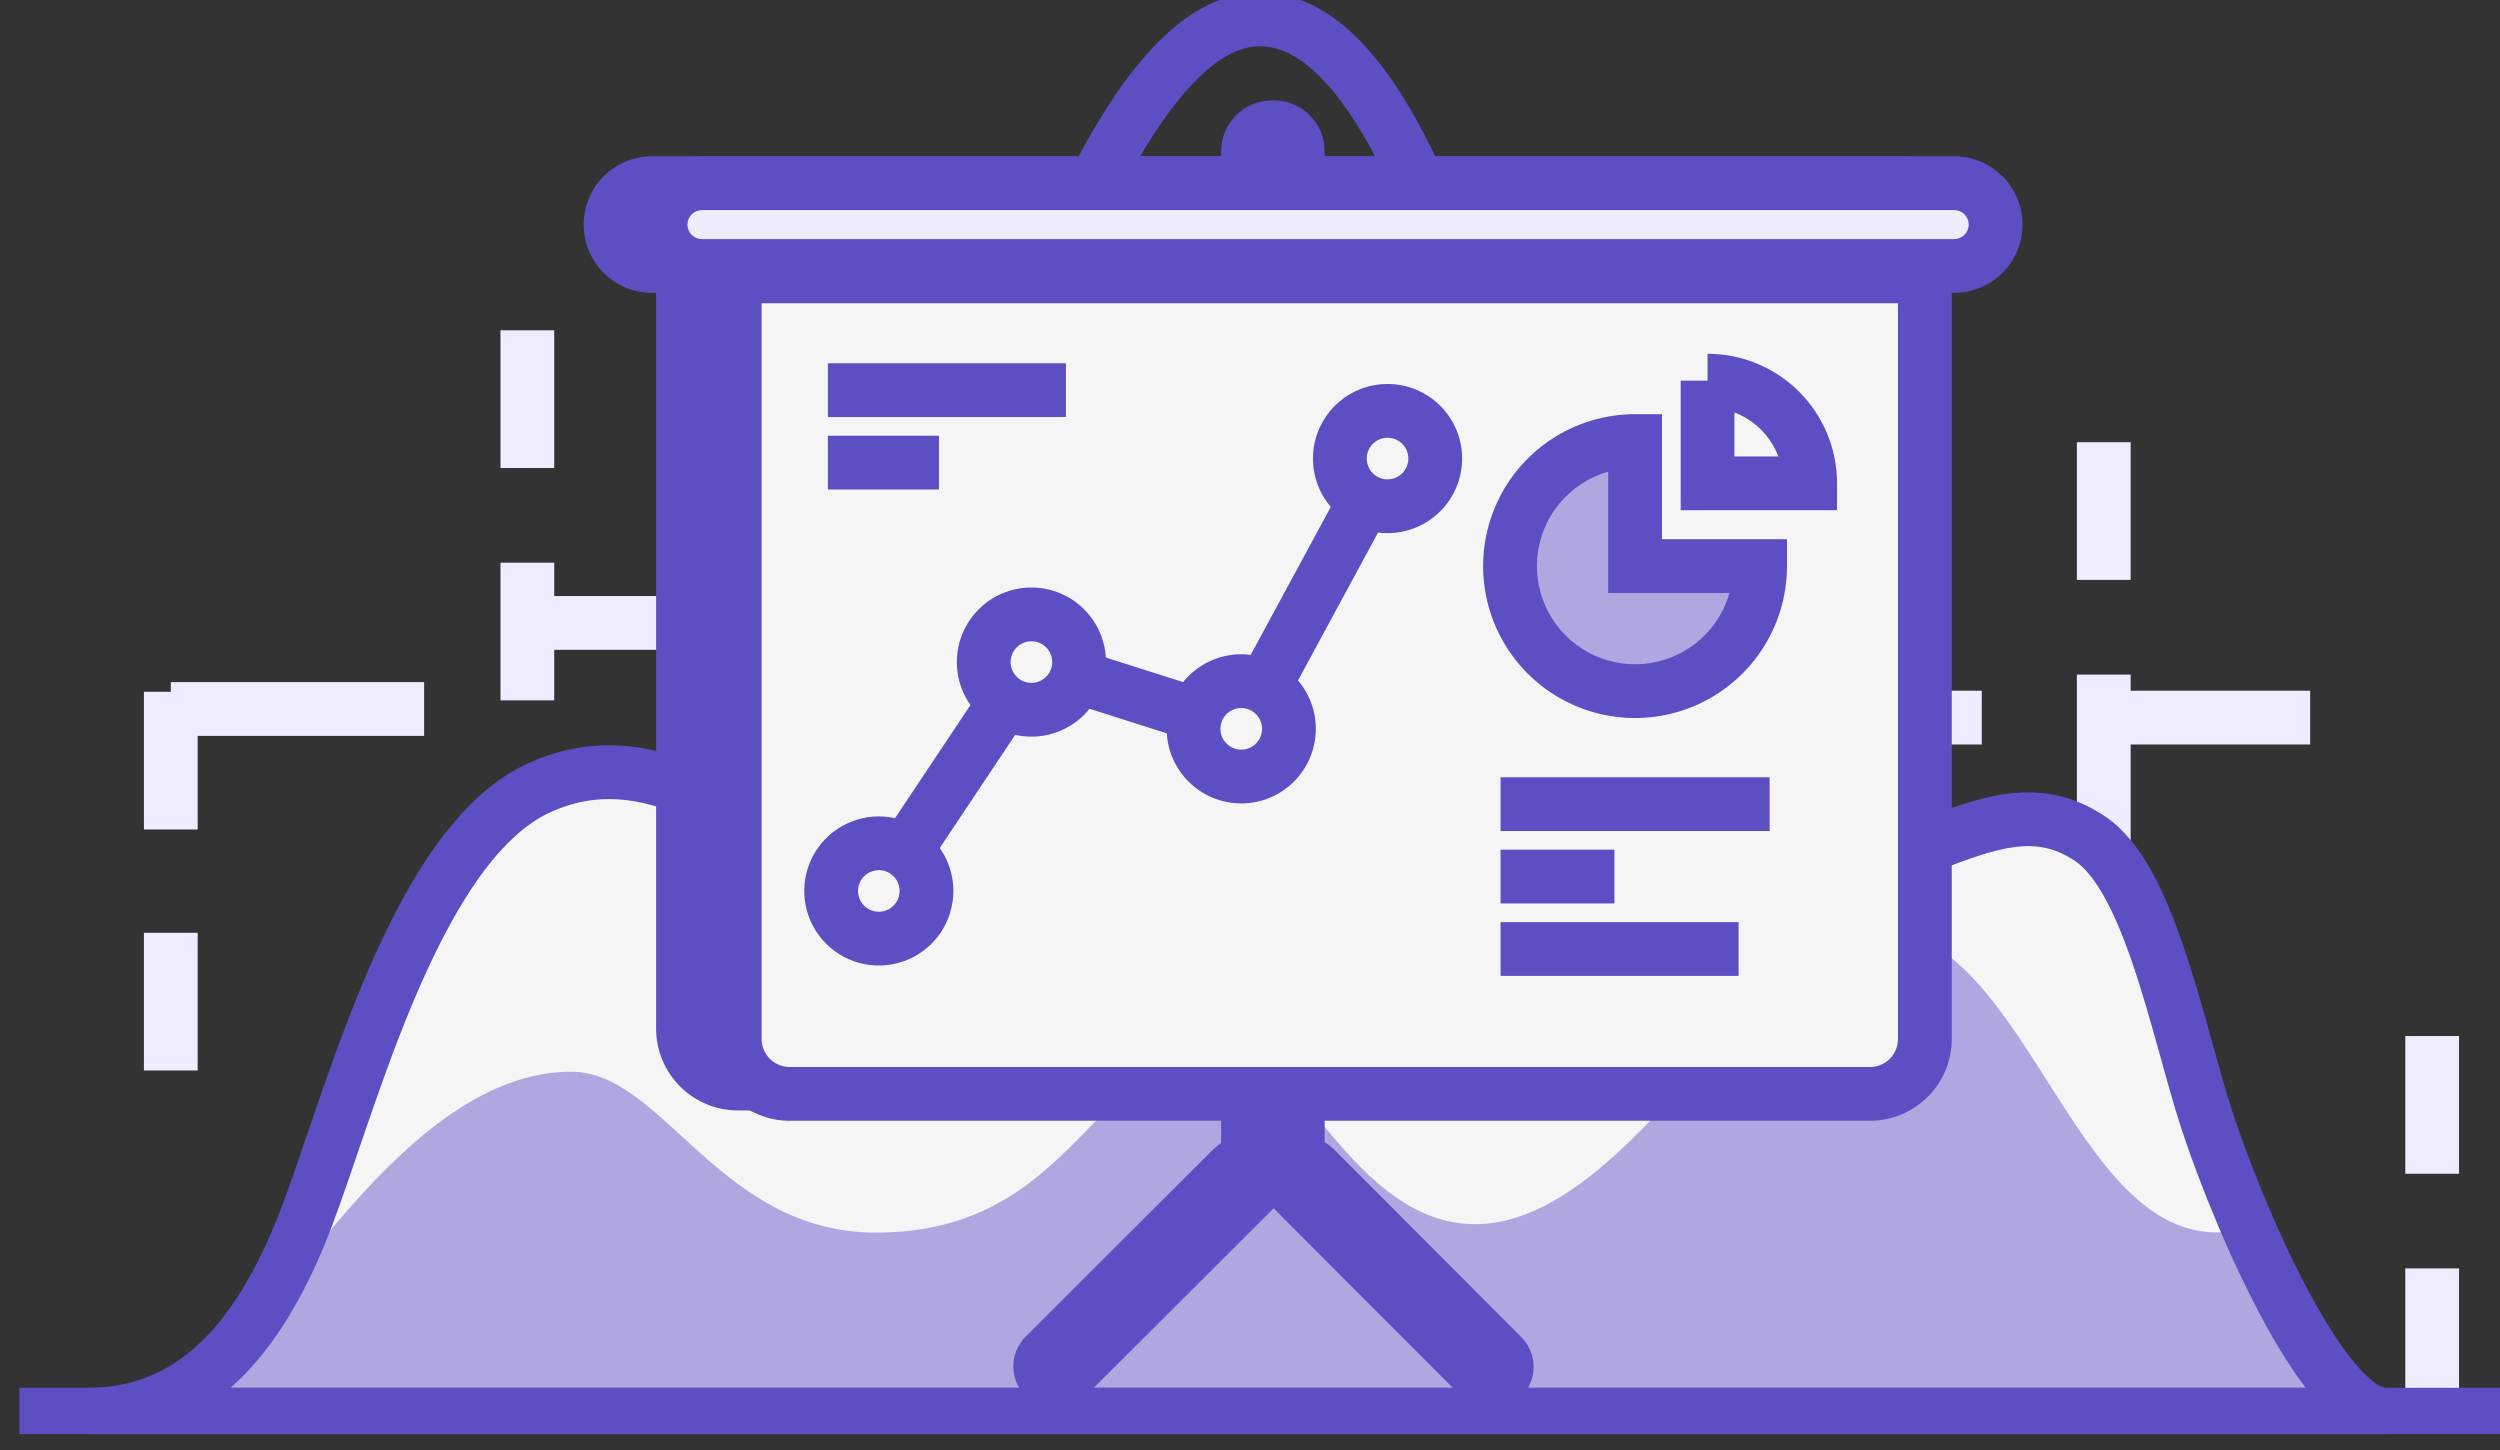<svg width="150" height="87" viewBox="0 0 150 87" fill="none" xmlns="http://www.w3.org/2000/svg">
<rect x="0" y="0" width="150" height="87" fill="#333333" stroke="none"/>
<g clip-path="url(#clip0)">
<path fill-rule="evenodd" clip-rule="evenodd" d="M25.448 44.153H10.248V40.927H25.448V44.153Z" fill="#F0ECFF"/>
<path fill-rule="evenodd" clip-rule="evenodd" d="M8.635 64.228V55.966H11.86V64.228H8.635Z" fill="#F0ECFF"/>
<path fill-rule="evenodd" clip-rule="evenodd" d="M8.635 49.769V41.507H11.86V49.769H8.635Z" fill="#F0ECFF"/>
<path fill-rule="evenodd" clip-rule="evenodd" d="M30.029 42.023V33.761H33.254V42.023H30.029Z" fill="#F0ECFF"/>
<path fill-rule="evenodd" clip-rule="evenodd" d="M30.029 28.081V19.819H33.254V28.081H30.029Z" fill="#F0ECFF"/>
<path fill-rule="evenodd" clip-rule="evenodd" d="M124.612 51.162V40.475H127.838V51.162H124.612Z" fill="#F0ECFF"/>
<path fill-rule="evenodd" clip-rule="evenodd" d="M124.612 34.794V26.532H127.838V34.794H124.612Z" fill="#F0ECFF"/>
<path fill-rule="evenodd" clip-rule="evenodd" d="M144.317 84.367V76.105H147.543V84.367H144.317Z" fill="#F0ECFF"/>
<path fill-rule="evenodd" clip-rule="evenodd" d="M144.317 70.424V62.162H147.543V70.424H144.317Z" fill="#F0ECFF"/>
<path fill-rule="evenodd" clip-rule="evenodd" d="M42.339 38.989H31.642V35.763H42.339V38.989Z" fill="#F0ECFF"/>
<path fill-rule="evenodd" clip-rule="evenodd" d="M118.906 44.669H109.335V41.443H118.906V44.669Z" fill="#F0ECFF"/>
<path fill-rule="evenodd" clip-rule="evenodd" d="M138.611 44.669H126.788V41.443H138.611V44.669Z" fill="#F0ECFF"/>
<path d="M5.234 84.883C11.276 84.883 15.154 80.817 17.925 74.211C20.695 67.604 24.573 50.835 32.33 47.277C40.086 43.72 46.181 51.343 50.062 51.343C53.943 51.343 61.695 16.279 74.439 16.279C85.52 16.279 93.184 43.551 97.155 50.835C101.125 58.118 111.56 52.359 115.439 50.835C119.317 49.31 123.196 48.294 125.412 50.327C127.628 52.359 130.398 60.49 132.061 66.082C133.723 71.675 139.21 84.883 143.115 84.883H5.234Z" fill="#F5F5F5"/>
<path d="M134.905 73.686C124.475 76.505 122.133 55.663 112.392 55.663C105.743 55.663 97.923 73.449 88.504 73.449C81.185 73.449 77.745 62.778 73.867 62.778C65.553 62.778 64.742 73.957 52.553 73.957C43.135 73.957 39.81 64.302 34.269 64.302C24.296 64.302 16.537 79.547 12.539 82.252L12.534 82.248C10.503 83.987 7.907 84.924 5.234 84.882H143.115C140.551 84.882 137.303 79.185 134.905 73.686Z" fill="#AEA7E0"/>
<path fill-rule="evenodd" clip-rule="evenodd" d="M51.387 52.505C51.083 52.725 50.631 52.956 50.062 52.956C48.645 52.956 47.211 52.283 45.987 51.631C45.44 51.34 44.926 51.049 44.413 50.758C43.626 50.312 42.841 49.867 41.939 49.424C39.131 48.047 36.229 47.264 33.002 48.743C31.438 49.461 29.944 50.911 28.525 52.972C27.117 55.018 25.868 57.54 24.745 60.223C23.625 62.901 22.653 65.683 21.78 68.237C21.674 68.547 21.569 68.855 21.465 69.159C20.725 71.329 20.043 73.329 19.412 74.835C17.977 78.257 16.198 81.166 13.878 83.229C13.863 83.243 13.848 83.256 13.832 83.27H138.344C137.285 81.884 136.256 80.143 135.314 78.32C133.197 74.224 131.373 69.429 130.515 66.542C130.219 65.549 129.933 64.519 129.644 63.477C129.085 61.464 128.514 59.406 127.84 57.482C127.336 56.047 126.801 54.772 126.219 53.744C125.627 52.7 125.049 52.027 124.511 51.664L124.51 51.664C122.183 50.096 120.049 50.756 116.029 52.336C115.643 52.488 115.149 52.703 114.572 52.955C112.572 53.826 109.578 55.132 106.648 55.719C104.723 56.105 102.637 56.232 100.694 55.672C98.69 55.094 96.941 53.812 95.738 51.607C95.153 50.533 94.594 48.928 94.042 47.069C93.479 45.177 92.887 42.894 92.259 40.394C92.025 39.463 91.785 38.501 91.54 37.514C90.462 33.178 89.267 28.377 87.903 23.721C86.223 17.992 84.32 12.61 82.129 8.686C81.033 6.725 79.91 5.212 78.775 4.205C77.654 3.21 76.601 2.776 75.582 2.776C74.549 2.776 73.391 3.281 72.086 4.498C70.783 5.714 69.469 7.519 68.165 9.803C65.558 14.368 63.17 20.518 61.024 26.776C59.774 30.423 58.649 33.968 57.609 37.246C56.84 39.672 56.117 41.951 55.424 44.016C54.633 46.371 53.893 48.407 53.212 49.868C52.876 50.59 52.517 51.254 52.129 51.76C51.934 52.014 51.69 52.286 51.387 52.505ZM143.115 83.27V86.496H5.234V83.27C7.85 83.27 9.951 82.405 11.734 80.819C13.557 79.198 15.102 76.771 16.437 73.587C17.022 72.192 17.663 70.312 18.412 68.117C18.515 67.815 18.62 67.507 18.727 67.194C19.602 64.635 20.604 61.764 21.77 58.978C22.932 56.199 24.281 53.449 25.868 51.143C27.444 48.853 29.343 46.873 31.657 45.811C36.187 43.734 40.21 44.983 43.36 46.528C44.312 46.995 45.295 47.55 46.165 48.041C46.656 48.318 47.11 48.575 47.503 48.784C48.463 49.295 49.148 49.578 49.651 49.683C49.817 49.44 50.031 49.058 50.288 48.505C50.886 47.222 51.578 45.338 52.366 42.989C53.007 41.079 53.722 38.825 54.494 36.395C55.563 33.031 56.739 29.329 57.973 25.73C60.129 19.442 62.597 13.048 65.364 8.204C66.746 5.783 68.248 3.668 69.886 2.14C71.522 0.612 73.43 -0.45 75.582 -0.45C77.61 -0.45 79.393 0.44 80.916 1.792C82.426 3.132 83.757 4.987 84.945 7.113C87.321 11.365 89.305 17.035 90.998 22.814C92.384 27.54 93.598 32.422 94.677 36.76C94.92 37.74 95.157 38.692 95.387 39.608C96.015 42.105 96.593 44.33 97.134 46.15C97.685 48.003 98.164 49.316 98.571 50.063C99.354 51.499 100.398 52.229 101.588 52.572C102.839 52.933 104.35 52.89 106.014 52.556C108.561 52.046 111.037 50.969 113.024 50.104C113.693 49.814 114.306 49.547 114.849 49.334L114.929 49.302C118.639 47.844 122.412 46.36 126.313 48.989C127.44 49.748 128.317 50.906 129.025 52.153C129.741 53.416 130.349 54.891 130.883 56.415C131.592 58.433 132.219 60.69 132.796 62.768C133.077 63.778 133.346 64.746 133.607 65.623C134.411 68.328 136.161 72.933 138.18 76.839C139.192 78.797 140.235 80.509 141.22 81.707C141.713 82.307 142.151 82.728 142.518 82.987C142.893 83.252 143.082 83.27 143.115 83.27Z" fill="#5C4FC4"/>
<path fill-rule="evenodd" clip-rule="evenodd" d="M150 86.496H1.165V83.27H150V86.496Z" fill="#5C4FC4"/>
<path d="M76.431 6.024H76.317C74.633 6.024 73.269 7.388 73.269 9.072V68.796C73.269 70.479 74.633 71.844 76.317 71.844H76.431C78.114 71.844 79.478 70.479 79.478 68.796V9.072C79.478 7.388 78.114 6.024 76.431 6.024Z" fill="#5C4FC4"/>
<path d="M61.538 83.77C61.064 83.295 60.798 82.651 60.799 81.98C60.8 81.309 61.067 80.666 61.542 80.192L72.811 68.949C73.047 68.714 73.326 68.528 73.633 68.401C73.94 68.275 74.269 68.21 74.602 68.21C74.934 68.21 75.263 68.276 75.57 68.404C75.876 68.531 76.155 68.718 76.39 68.953C76.864 69.428 77.129 70.072 77.129 70.743C77.128 71.414 76.861 72.057 76.386 72.531L65.117 83.775C64.882 84.009 64.603 84.196 64.296 84.323C63.988 84.45 63.659 84.515 63.327 84.514C62.994 84.514 62.665 84.448 62.358 84.32C62.051 84.193 61.772 84.006 61.538 83.77Z" fill="#5C4FC4"/>
<path d="M91.275 83.805C91.51 83.57 91.697 83.292 91.825 82.985C91.952 82.678 92.018 82.349 92.018 82.017C92.019 81.685 91.954 81.356 91.827 81.049C91.7 80.742 91.514 80.462 91.279 80.227L80.036 68.958C79.801 68.722 79.522 68.536 79.216 68.408C78.909 68.281 78.58 68.215 78.247 68.214C77.915 68.214 77.586 68.279 77.279 68.406C76.972 68.533 76.693 68.719 76.457 68.954C75.982 69.428 75.715 70.071 75.714 70.742C75.714 71.413 75.979 72.057 76.453 72.532L87.697 83.801C87.931 84.036 88.21 84.223 88.517 84.35C88.824 84.478 89.153 84.544 89.485 84.544C89.817 84.545 90.147 84.48 90.454 84.353C90.761 84.226 91.04 84.04 91.275 83.805Z" fill="#5C4FC4"/>
<path d="M109.092 65.013H44.276C43.401 65.013 42.563 64.665 41.945 64.047C41.327 63.429 40.98 62.591 40.98 61.717V15.961H112.388V61.717C112.388 62.591 112.04 63.429 111.422 64.047C110.804 64.665 109.966 65.013 109.092 65.013Z" fill="#5C4FC4"/>
<path fill-rule="evenodd" clip-rule="evenodd" d="M39.367 14.349H114.001V61.717C114.001 63.019 113.484 64.267 112.563 65.188C111.642 66.109 110.394 66.626 109.092 66.626H44.276C42.974 66.626 41.725 66.109 40.805 65.188C39.884 64.267 39.367 63.019 39.367 61.717V14.349ZM42.593 17.575V61.717C42.593 62.163 42.77 62.591 43.086 62.907C43.401 63.222 43.829 63.4 44.276 63.4H109.092C109.538 63.4 109.966 63.222 110.282 62.907C110.598 62.591 110.775 62.163 110.775 61.717V17.575H42.593Z" fill="#5C4FC4"/>
<path d="M112.196 65.634H47.38C46.506 65.634 45.668 65.287 45.05 64.668C44.432 64.05 44.084 63.212 44.084 62.338V16.582H115.492V62.338C115.492 62.771 115.407 63.199 115.241 63.599C115.076 63.999 114.833 64.362 114.527 64.668C114.221 64.974 113.858 65.217 113.458 65.383C113.058 65.548 112.629 65.634 112.196 65.634Z" fill="#F5F5F5"/>
<path fill-rule="evenodd" clip-rule="evenodd" d="M42.471 14.969H117.105V62.337C117.105 62.982 116.978 63.62 116.732 64.216C116.485 64.811 116.123 65.353 115.667 65.808C115.212 66.264 114.67 66.626 114.075 66.873C113.479 67.119 112.841 67.246 112.196 67.246H47.38C46.078 67.246 44.83 66.729 43.909 65.808C42.989 64.888 42.471 63.639 42.471 62.337V14.969ZM45.697 18.195V62.337C45.697 62.784 45.875 63.212 46.19 63.528C46.506 63.843 46.934 64.02 47.38 64.02H112.196C112.417 64.02 112.636 63.977 112.84 63.892C113.045 63.808 113.23 63.684 113.386 63.528C113.543 63.371 113.667 63.186 113.751 62.981C113.836 62.777 113.879 62.559 113.879 62.337V18.195H45.697Z" fill="#5C4FC4"/>
<path d="M114.25 10.991H39.117C38.458 10.991 37.827 11.253 37.361 11.719C36.895 12.184 36.633 12.816 36.633 13.475C36.633 14.134 36.895 14.765 37.361 15.231C37.827 15.697 38.458 15.959 39.117 15.959H114.25C114.909 15.959 115.541 15.697 116.007 15.231C116.472 14.765 116.734 14.134 116.734 13.475C116.734 12.816 116.472 12.184 116.007 11.719C115.541 11.253 114.909 10.991 114.25 10.991Z" fill="#5C4FC4"/>
<path fill-rule="evenodd" clip-rule="evenodd" d="M36.22 10.578C36.988 9.81 38.03 9.378 39.117 9.378H114.25C115.337 9.378 116.379 9.81 117.147 10.578C117.915 11.347 118.347 12.389 118.347 13.475C118.347 14.562 117.915 15.604 117.147 16.372C116.379 17.14 115.337 17.572 114.25 17.572H39.117C38.03 17.572 36.988 17.14 36.22 16.372C35.452 15.604 35.02 14.562 35.02 13.475C35.02 12.389 35.452 11.347 36.22 10.578ZM39.117 12.604C38.886 12.604 38.664 12.696 38.501 12.859C38.338 13.023 38.246 13.244 38.246 13.475C38.246 13.706 38.338 13.928 38.501 14.091C38.664 14.254 38.886 14.346 39.117 14.346H114.25C114.481 14.346 114.703 14.254 114.866 14.091C115.029 13.927 115.121 13.706 115.121 13.475C115.121 13.244 115.029 13.023 114.866 12.859C114.703 12.696 114.481 12.604 114.25 12.604H39.117Z" fill="#5C4FC4"/>
<path d="M117.252 10.991H42.118C41.459 10.991 40.828 11.253 40.362 11.719C39.896 12.184 39.635 12.816 39.635 13.475C39.635 14.134 39.896 14.765 40.362 15.231C40.828 15.697 41.459 15.959 42.118 15.959H117.252C117.91 15.959 118.542 15.697 119.008 15.231C119.474 14.765 119.735 14.134 119.735 13.475C119.735 12.816 119.474 12.184 119.008 11.719C118.542 11.253 117.91 10.991 117.252 10.991Z" fill="#F0ECFF"/>
<path fill-rule="evenodd" clip-rule="evenodd" d="M39.221 10.578C39.99 9.81 41.032 9.378 42.118 9.378H117.252C118.338 9.378 119.38 9.81 120.148 10.578C120.917 11.347 121.348 12.389 121.348 13.475C121.348 14.562 120.917 15.604 120.148 16.372C119.38 17.14 118.338 17.572 117.252 17.572H42.118C41.032 17.572 39.99 17.14 39.221 16.372C38.453 15.604 38.022 14.562 38.022 13.475C38.022 12.389 38.453 11.347 39.221 10.578ZM42.118 12.604C41.887 12.604 41.666 12.696 41.502 12.859C41.339 13.023 41.247 13.244 41.247 13.475C41.247 13.706 41.339 13.928 41.502 14.091C41.666 14.254 41.887 14.346 42.118 14.346H117.252C117.482 14.346 117.704 14.254 117.867 14.091C118.031 13.927 118.122 13.706 118.122 13.475C118.122 13.244 118.031 13.023 117.867 12.859C117.704 12.696 117.482 12.604 117.252 12.604H42.118Z" fill="#5C4FC4"/>
<path d="M98.106 26.463C96.622 26.462 95.171 26.902 93.937 27.726C92.703 28.55 91.741 29.722 91.172 31.093C90.604 32.463 90.455 33.972 90.744 35.428C91.034 36.883 91.748 38.22 92.797 39.27C93.846 40.32 95.183 41.034 96.639 41.324C98.094 41.614 99.603 41.465 100.974 40.898C102.345 40.33 103.517 39.368 104.342 38.134C105.166 36.901 105.606 35.45 105.606 33.966H98.106V26.463Z" fill="#AEA7E0"/>
<path fill-rule="evenodd" clip-rule="evenodd" d="M93.042 26.385C94.541 25.383 96.304 24.849 98.107 24.85L99.719 24.851V32.353H107.219V33.966C107.219 35.769 106.685 37.532 105.683 39.031C104.681 40.53 103.257 41.698 101.591 42.388C99.925 43.078 98.092 43.258 96.324 42.906C94.555 42.554 92.931 41.686 91.656 40.41C90.382 39.135 89.514 37.511 89.162 35.742C88.811 33.974 88.992 32.141 89.683 30.475C90.373 28.809 91.542 27.386 93.042 26.385ZM96.493 28.3C95.907 28.467 95.346 28.725 94.833 29.067C93.864 29.714 93.109 30.634 92.663 31.71C92.216 32.786 92.1 33.971 92.327 35.114C92.554 36.256 93.114 37.306 93.938 38.13C94.762 38.954 95.811 39.515 96.954 39.742C98.096 39.97 99.281 39.853 100.357 39.408C101.433 38.962 102.353 38.207 103.001 37.238C103.343 36.726 103.601 36.165 103.768 35.579H96.493V28.3Z" fill="#5C4FC4"/>
<path fill-rule="evenodd" clip-rule="evenodd" d="M102.453 21.227C104.514 21.228 106.49 22.047 107.947 23.504C109.405 24.961 110.223 26.938 110.223 28.998V30.611H100.84V22.84H102.453L102.453 21.227ZM104.066 24.749V27.386H106.702C106.476 26.79 106.125 26.244 105.666 25.785C105.208 25.326 104.661 24.975 104.066 24.749Z" fill="#5C4FC4"/>
<path fill-rule="evenodd" clip-rule="evenodd" d="M90.034 50.981H96.865V54.207H90.034V50.981Z" fill="#5C4FC4"/>
<path fill-rule="evenodd" clip-rule="evenodd" d="M106.178 49.861H90.034V46.635H106.178V49.861Z" fill="#5C4FC4"/>
<path fill-rule="evenodd" clip-rule="evenodd" d="M104.316 58.553H90.034V55.328H104.316V58.553Z" fill="#5C4FC4"/>
<path fill-rule="evenodd" clip-rule="evenodd" d="M84.671 28.281L75.257 45.672L62.553 41.63L54.071 54.353L51.387 52.564L61.216 37.819L73.691 41.788L81.834 26.745L84.671 28.281Z" fill="#5C4FC4"/>
<path d="M55.59 53.459C55.59 54.025 55.422 54.578 55.108 55.048C54.793 55.519 54.346 55.885 53.823 56.102C53.301 56.318 52.725 56.375 52.17 56.264C51.615 56.154 51.106 55.881 50.706 55.481C50.306 55.081 50.033 54.571 49.923 54.016C49.812 53.461 49.869 52.886 50.086 52.363C50.302 51.84 50.669 51.394 51.139 51.079C51.61 50.765 52.163 50.597 52.729 50.597C53.105 50.597 53.477 50.671 53.824 50.815C54.171 50.959 54.486 51.17 54.752 51.435C55.018 51.701 55.229 52.017 55.372 52.364C55.516 52.711 55.59 53.083 55.59 53.459Z" fill="#F5F5F5"/>
<path fill-rule="evenodd" clip-rule="evenodd" d="M52.729 52.21C52.482 52.21 52.241 52.283 52.036 52.42C51.831 52.558 51.67 52.753 51.576 52.981C51.481 53.209 51.457 53.46 51.505 53.702C51.553 53.944 51.672 54.166 51.846 54.341C52.021 54.515 52.243 54.634 52.485 54.682C52.727 54.731 52.978 54.706 53.206 54.611C53.435 54.517 53.63 54.357 53.767 54.152C53.904 53.947 53.977 53.705 53.977 53.459C53.977 53.295 53.945 53.132 53.882 52.981C53.819 52.829 53.728 52.692 53.612 52.576C53.496 52.46 53.358 52.368 53.207 52.305C53.055 52.242 52.893 52.21 52.729 52.21ZM50.244 49.738C50.979 49.247 51.844 48.984 52.729 48.984C53.317 48.984 53.898 49.1 54.441 49.325C54.984 49.55 55.477 49.88 55.893 50.295C56.308 50.711 56.638 51.204 56.863 51.747C57.087 52.29 57.203 52.872 57.203 53.459C57.203 54.344 56.94 55.209 56.449 55.945C55.957 56.68 55.258 57.254 54.441 57.592C53.623 57.93 52.724 58.019 51.856 57.846C50.988 57.673 50.191 57.247 49.565 56.621C48.94 55.996 48.514 55.199 48.341 54.331C48.169 53.463 48.257 52.563 48.596 51.746C48.934 50.928 49.508 50.23 50.244 49.738Z" fill="#5C4FC4"/>
<path d="M61.885 42.585C63.465 42.585 64.746 41.304 64.746 39.724C64.746 38.144 63.465 36.863 61.885 36.863C60.305 36.863 59.024 38.144 59.024 39.724C59.024 41.304 60.305 42.585 61.885 42.585Z" fill="#F5F5F5"/>
<path fill-rule="evenodd" clip-rule="evenodd" d="M61.885 38.476C61.196 38.476 60.637 39.035 60.637 39.724C60.637 40.414 61.196 40.972 61.885 40.972C62.574 40.972 63.133 40.414 63.133 39.724C63.133 39.035 62.574 38.476 61.885 38.476ZM57.411 39.724C57.411 37.254 59.414 35.251 61.885 35.251C64.356 35.251 66.359 37.254 66.359 39.724C66.359 42.195 64.356 44.198 61.885 44.198C59.414 44.198 57.411 42.195 57.411 39.724Z" fill="#5C4FC4"/>
<path d="M74.474 46.591C76.054 46.591 77.335 45.31 77.335 43.73C77.335 42.15 76.054 40.869 74.474 40.869C72.894 40.869 71.613 42.15 71.613 43.73C71.613 45.31 72.894 46.591 74.474 46.591Z" fill="#F5F5F5"/>
<path fill-rule="evenodd" clip-rule="evenodd" d="M74.474 42.482C73.785 42.482 73.226 43.041 73.226 43.73C73.226 44.42 73.785 44.978 74.474 44.978C75.163 44.978 75.722 44.42 75.722 43.73C75.722 43.041 75.163 42.482 74.474 42.482ZM70 43.73C70 41.259 72.003 39.256 74.474 39.256C76.945 39.256 78.948 41.259 78.948 43.73C78.948 46.201 76.945 48.204 74.474 48.204C72.003 48.204 70 46.201 70 43.73Z" fill="#5C4FC4"/>
<path d="M83.253 30.374C84.833 30.374 86.114 29.093 86.114 27.513C86.114 25.933 84.833 24.652 83.253 24.652C81.672 24.652 80.392 25.933 80.392 27.513C80.392 29.093 81.672 30.374 83.253 30.374Z" fill="#F5F5F5"/>
<path fill-rule="evenodd" clip-rule="evenodd" d="M83.252 26.265C82.563 26.265 82.004 26.824 82.004 27.513C82.004 28.202 82.563 28.761 83.252 28.761C83.942 28.761 84.501 28.202 84.501 27.513C84.501 26.824 83.942 26.265 83.252 26.265ZM78.779 27.513C78.779 25.042 80.782 23.039 83.252 23.039C85.723 23.039 87.727 25.042 87.727 27.513C87.727 29.984 85.723 31.987 83.252 31.987C80.782 31.987 78.779 29.984 78.779 27.513Z" fill="#5C4FC4"/>
<path fill-rule="evenodd" clip-rule="evenodd" d="M63.955 25.023H49.673V21.797H63.955V25.023Z" fill="#5C4FC4"/>
<path fill-rule="evenodd" clip-rule="evenodd" d="M56.338 29.369H49.673V26.144H56.338V29.369Z" fill="#5C4FC4"/>
</g>
<defs>
<clipPath id="clip0">
<rect width="150" height="86.046" fill="white"/>
</clipPath>
</defs>
</svg>
